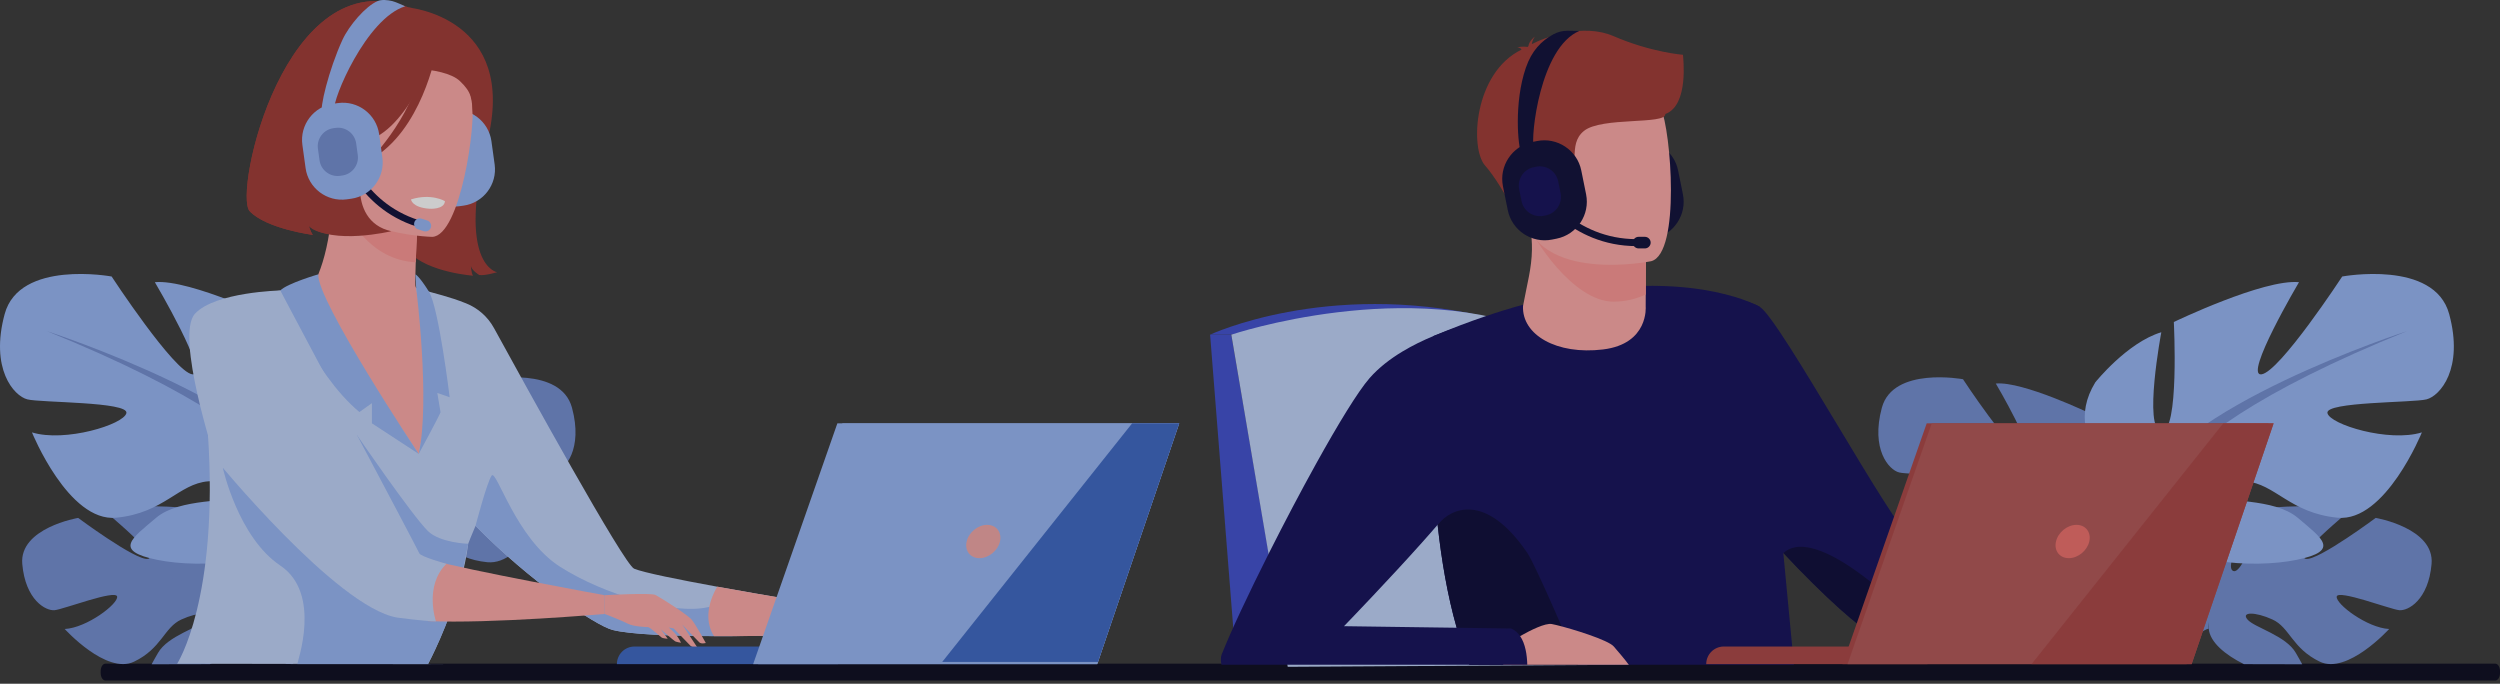 <svg width="596" height="163" viewBox="0 0 596 163" fill="none" xmlns="http://www.w3.org/2000/svg">
<rect x="0" y="0" width="596" height="163" fill="#333333" stroke="none"/>
<g opacity="0.75">
<path d="M594.899 162.225H25.101C24.496 162.225 24 161.417 24 160.433V160.017C24 159.032 24.496 158.225 25.101 158.225H594.899C595.504 158.225 596 159.032 596 160.017V160.433C596.002 161.417 595.506 162.225 594.899 162.225Z" fill="#010117"/>
<path d="M293.548 79.783H288.487L294.684 158.224H306.993L293.548 79.783Z" fill="#3A49CD"/>
<path d="M394.192 56.893L393.107 57.112C388.269 58.088 383.511 54.933 382.535 50.095L381.386 44.416C380.411 39.578 383.566 34.82 388.403 33.844L389.489 33.625C394.327 32.65 399.085 35.805 400.061 40.642L401.209 46.322C402.189 51.16 399.03 55.917 394.192 56.893Z" fill="#060632"/>
<path d="M288.487 79.783C288.487 79.783 316.126 66.81 353.992 75.442L293.548 79.783H288.487Z" fill="#3A49CD"/>
<path d="M306.993 158.972L293.548 79.787C293.548 79.787 335.894 65.564 368.749 79.787L388.294 158.476L306.993 158.972Z" fill="#BED2FA"/>
<path d="M579.688 134.451C578.935 143.041 574.085 145.695 571.952 145.468C569.819 145.241 557.342 140.475 557.072 142.225C556.799 143.975 564.312 149.684 569.571 149.953C569.571 149.953 559.643 160.903 553.042 157.744C546.442 154.584 545.882 149.574 541.768 147.694C537.654 145.813 534.145 145.822 535.841 147.736C537.54 149.65 544.986 151.513 547.338 155.674C547.893 156.654 548.436 157.563 548.848 158.362L534.953 158.333C530.548 156.145 526.834 153.125 526.56 149.869C526.539 149.62 526.518 149.385 526.501 149.158C526.072 144.152 526.072 144.152 526.072 144.152C526.072 144.152 518.938 135.83 522.648 128.923C523.262 127.774 524.179 126.668 525.475 125.641C525.475 125.641 532.126 121.615 537.549 121.944C537.549 121.944 533.346 128.99 532.164 133.176C531.747 134.653 531.705 135.772 532.353 136.104C533.06 136.47 533.977 135.406 534.928 133.702C537.305 129.432 539.879 121.132 539.879 121.132C539.879 121.132 543.876 120.745 548.427 120.686C550.468 120.661 552.622 120.698 554.574 120.871C556.728 121.06 558.638 121.409 559.879 122.007C559.879 122.007 559.605 122.23 559.151 122.613C558.473 123.18 557.384 124.102 556.176 125.174C552.588 128.346 547.927 132.823 549.669 133.226C551.078 133.555 555.508 130.921 559.449 128.309C563.118 125.881 566.365 123.466 566.365 123.466C566.365 123.466 580.437 125.86 579.688 134.451Z" fill="#6D89CF"/>
<path d="M572.768 134.681C572.768 134.681 534.516 133.209 526.068 144.147C526.068 144.147 524.2 149.742 518.45 154.836L517.554 157.276C517.554 157.276 524.184 150.289 526.556 149.864C526.552 149.868 522.846 136.314 572.768 134.681Z" fill="#6D89CF"/>
<path d="M520.057 154.778C519.728 155.135 519.236 155.628 518.534 156.275L518.517 156.292C518.273 156.519 518.037 156.763 517.806 157.02C517.453 157.411 517.112 157.845 516.788 158.299L515 158.295C516.843 156.031 518.445 154.841 518.445 154.841C518.445 154.841 518.445 154.841 518.45 154.837C518.593 154.753 521.887 152.759 520.057 154.778Z" fill="#6D89CF"/>
<path d="M5.308 134.451C6.061 143.041 10.912 145.695 13.044 145.468C15.177 145.241 27.655 140.475 27.924 142.225C28.197 143.975 20.684 149.684 15.425 149.953C15.425 149.953 25.354 160.903 31.954 157.744C38.555 154.584 39.114 149.574 43.228 147.694C47.343 145.813 50.851 145.822 49.156 147.736C47.456 149.65 40.01 151.513 37.658 155.674C37.103 156.654 36.561 157.563 36.148 158.362L50.043 158.333C54.448 156.145 58.163 153.125 58.436 149.869C58.457 149.62 58.478 149.385 58.495 149.158C58.924 144.152 58.924 144.152 58.924 144.152C58.924 144.152 66.059 135.83 62.348 128.923C61.734 127.774 60.817 126.668 59.521 125.641C59.521 125.641 52.87 121.615 47.448 121.944C47.448 121.944 51.651 128.99 52.833 133.176C53.249 134.653 53.291 135.772 52.643 136.104C51.937 136.47 51.019 135.406 50.069 133.702C47.692 129.432 45.117 121.132 45.117 121.132C45.117 121.132 41.121 120.745 36.569 120.686C34.529 120.661 32.375 120.698 30.423 120.871C28.269 121.06 26.359 121.409 25.118 122.007C25.118 122.007 25.392 122.23 25.846 122.613C26.523 123.18 27.613 124.102 28.82 125.174C32.408 128.346 37.07 132.823 35.328 133.226C33.919 133.555 29.489 130.921 25.547 128.309C21.879 125.881 18.631 123.466 18.631 123.466C18.631 123.466 4.559 125.86 5.308 134.451Z" fill="#6D89CF"/>
<path d="M12.228 134.681C12.228 134.681 50.481 133.209 58.928 144.147C58.928 144.147 60.796 149.742 66.547 154.836L67.443 157.276C67.443 157.276 60.813 150.289 58.44 149.864C58.444 149.868 62.151 136.314 12.228 134.681Z" fill="#6D89CF"/>
<path d="M64.94 154.778C65.268 155.135 65.76 155.628 66.463 156.275L66.48 156.292C66.724 156.519 66.959 156.763 67.19 157.02C67.544 157.411 67.885 157.845 68.209 158.299L69.996 158.295C68.154 156.031 66.551 154.841 66.551 154.841C66.551 154.841 66.551 154.841 66.547 154.837C66.404 154.753 63.11 152.759 64.94 154.778Z" fill="#6D89CF"/>
<path d="M504.403 129.916C504.403 129.916 519.838 121.275 512.635 109.542C512.635 109.542 506.872 102.34 500.701 100.489C500.701 100.489 503.995 117.981 500.701 118.393C497.407 118.806 498.437 98.638 498.437 98.638C498.437 98.638 482.182 90.817 475.8 91.436C475.8 91.436 485.884 108.516 482.59 108.103C479.296 107.691 467.98 90.405 467.98 90.405C467.98 90.405 451.312 87.317 448.637 97.195C445.961 107.073 450.282 112.012 452.751 112.63C455.221 113.248 471.064 113.042 470.655 115.099C470.243 117.156 459.545 120.45 453.576 118.599C453.576 118.599 460.159 134.855 468.804 134.034C477.445 133.21 480.121 127.863 485.472 127.451C490.823 127.038 494.731 128.481 492.056 129.92C489.38 131.359 480.327 130.391 476.007 134.064C471.686 137.736 468.186 140 476.213 141.649C484.239 143.294 498.643 142.267 501.521 136.091C504.403 129.916 504.403 129.916 504.403 129.916Z" fill="#6D89CF"/>
<path d="M456.251 100.283C456.251 100.283 499.464 114.275 504.403 129.916C504.403 129.916 504.196 136.912 508.517 144.939V148.027C508.517 148.027 503.99 137.53 501.521 136.092C501.521 136.088 511.192 122.508 456.251 100.283Z" fill="#6D89CF"/>
<path d="M512.522 158.266L510.052 158.262C509.972 154.691 509.56 150.681 508.344 147.627C508.193 147.244 508.029 146.878 507.848 146.529C507.848 146.525 507.844 146.521 507.844 146.517C507.331 145.511 506.986 144.775 506.767 144.237C505.505 141.14 508.525 144.943 508.525 144.943C508.525 144.943 512.139 150.437 512.522 158.266Z" fill="#6D89CF"/>
<path d="M80.594 129.916C80.594 129.916 65.159 121.275 72.361 109.542C72.361 109.542 78.124 102.34 84.296 100.489C84.296 100.489 81.002 117.981 84.296 118.393C87.59 118.806 86.559 98.638 86.559 98.638C86.559 98.638 102.814 90.817 109.196 91.436C109.196 91.436 99.112 108.516 102.406 108.103C105.7 107.691 117.017 90.405 117.017 90.405C117.017 90.405 133.684 87.317 136.36 97.195C139.035 107.073 134.715 112.012 132.245 112.63C129.776 113.248 113.933 113.042 114.341 115.099C114.753 117.156 125.451 120.45 131.421 118.599C131.421 118.599 124.837 134.855 116.192 134.034C107.551 133.21 104.876 127.863 99.525 127.451C94.173 127.038 90.265 128.481 92.941 129.92C95.616 131.359 104.669 130.391 108.99 134.064C113.31 137.736 116.81 140 108.784 141.649C100.757 143.294 86.353 142.267 83.475 136.091C80.594 129.916 80.594 129.916 80.594 129.916Z" fill="#6D89CF"/>
<path d="M128.745 100.283C128.745 100.283 85.533 114.275 80.594 129.916C80.594 129.916 80.8 136.912 76.48 144.939V148.027C76.48 148.027 81.006 137.53 83.475 136.092C83.475 136.088 73.804 122.508 128.745 100.283Z" fill="#6D89CF"/>
<path d="M72.475 158.266L74.944 158.262C75.024 154.691 75.436 150.681 76.652 147.627C76.803 147.244 76.968 146.878 77.148 146.529C77.148 146.525 77.153 146.521 77.153 146.517C77.666 145.511 78.011 144.775 78.23 144.237C79.492 141.14 76.471 144.943 76.471 144.943C76.471 144.943 72.857 150.437 72.475 158.266Z" fill="#6D89CF"/>
<path d="M510.374 117.993C510.374 117.993 490.03 106.601 499.525 91.141C499.525 91.141 507.118 81.646 515.258 79.206C515.258 79.206 510.917 102.264 515.258 102.807C519.6 103.349 518.241 76.766 518.241 76.766C518.241 76.766 539.67 66.46 548.08 67.272C548.08 67.272 534.791 89.787 539.128 89.244C543.469 88.701 558.387 65.917 558.387 65.917C558.387 65.917 580.359 61.849 583.884 74.869C587.41 87.889 581.714 94.397 578.462 95.213C575.206 96.025 554.319 95.756 554.861 98.469C555.404 101.183 569.51 105.52 577.376 103.08C577.376 103.08 568.698 124.51 557.306 123.424C545.913 122.339 542.388 115.288 535.333 114.746C528.283 114.203 523.125 116.1 526.655 118.002C530.184 119.903 542.115 118.624 547.811 123.466C553.507 128.309 558.117 131.291 547.541 133.462C536.961 135.633 517.976 134.274 514.177 126.138C510.374 117.993 510.374 117.993 510.374 117.993Z" fill="#93B3F4"/>
<path d="M573.843 78.933C573.843 78.933 516.882 97.38 510.37 117.993C510.37 117.993 510.639 127.214 504.943 137.795V141.863C504.943 141.863 510.913 128.031 514.165 126.129C514.169 126.133 501.422 108.229 573.843 78.933Z" fill="#6D89CF"/>
<path d="M507.265 136.861C507.265 136.865 507.261 136.865 507.261 136.869C506.971 137.576 506.516 138.556 505.839 139.881C505.839 139.885 505.835 139.885 505.835 139.89C505.599 140.348 505.385 140.832 505.183 141.337C505.183 141.337 505.183 141.337 505.183 141.341C503.231 146.229 502.848 152.973 502.92 158.286L499.651 158.278C499.26 146.44 504.951 137.799 504.951 137.799C505.036 137.685 508.906 132.831 507.265 136.861Z" fill="#6D89CF"/>
<path d="M74.622 117.993C74.622 117.993 94.967 106.601 85.472 91.141C85.472 91.141 77.878 81.646 69.738 79.206C69.738 79.206 74.08 102.264 69.738 102.807C65.397 103.349 66.755 76.766 66.755 76.766C66.755 76.766 45.326 66.46 36.916 67.272C36.916 67.272 50.206 89.787 45.869 89.244C41.527 88.701 26.61 65.917 26.61 65.917C26.61 65.917 4.637 61.849 1.112 74.869C-2.413 87.889 3.283 94.397 6.535 95.213C9.791 96.025 30.678 95.756 30.135 98.469C29.592 101.183 15.487 105.52 7.62 103.08C7.62 103.08 16.299 124.51 27.691 123.424C39.083 122.339 42.608 115.288 49.663 114.746C56.714 114.203 61.871 116.1 58.342 118.002C54.812 119.903 42.882 118.624 37.186 123.466C31.49 128.309 26.879 131.291 37.455 133.462C48.035 135.633 67.021 134.274 70.819 126.138C74.622 117.993 74.622 117.993 74.622 117.993Z" fill="#93B3F4"/>
<path d="M11.154 78.933C11.154 78.933 68.114 97.38 74.626 117.993C74.626 117.993 74.357 127.214 80.053 137.795V141.863C80.053 141.863 74.084 128.031 70.832 126.129C70.828 126.133 83.575 108.229 11.154 78.933Z" fill="#6D89CF"/>
<path d="M77.731 136.861C77.731 136.865 77.735 136.865 77.735 136.869C78.026 137.576 78.48 138.556 79.157 139.881C79.157 139.885 79.162 139.885 79.162 139.89C79.397 140.348 79.612 140.832 79.814 141.337C79.814 141.337 79.814 141.337 79.814 141.341C81.766 146.229 82.148 152.973 82.077 158.286L85.346 158.278C85.737 146.44 80.045 137.799 80.045 137.799C79.961 137.685 76.091 132.831 77.731 136.861Z" fill="#6D89CF"/>
<path d="M427.674 158.472H350.298C349.154 155.699 348.152 152.738 347.273 149.65C345.069 141.935 343.639 133.432 342.73 125.103C342.717 124.998 342.705 124.888 342.696 124.783C341.135 110.337 341.127 96.442 341.337 88.096C341.459 83.266 341.649 80.292 341.661 80.144V80.14C341.825 80.069 341.994 80.001 342.158 79.938C346.259 78.218 350.197 76.733 353.966 75.45C353.987 75.445 354 75.441 354 75.441C357.172 74.36 360.222 73.426 363.158 72.623C368.32 71.205 373.124 70.187 377.567 69.48C382.804 68.651 387.541 68.256 391.79 68.168C391.983 68.159 392.169 68.159 392.362 68.155C393.481 68.134 394.566 68.138 395.618 68.163C406.211 68.391 413.257 70.498 416.825 71.903C417.321 72.097 417.746 72.282 418.099 72.446C418.146 72.467 418.192 72.484 418.238 72.505C418.642 72.686 418.953 72.837 419.172 72.947C419.197 72.959 419.231 72.976 419.256 72.993C419.362 73.048 419.463 73.106 419.559 73.165L425.138 131.804L427.674 158.472Z" fill="#0B0754"/>
<path d="M504.781 145.797C497.028 149.398 450.917 152.418 446.487 151.144C444.216 150.487 434.708 142.116 425.146 131.813C425.138 131.809 425.138 131.809 425.138 131.809C416.089 122.066 406.96 110.598 403.885 102.344C397.553 85.382 402.997 70.326 402.997 70.326C402.997 70.326 414.764 70.276 419.559 73.174C424.355 76.077 451.779 126.584 455.448 127.918C459.116 129.26 502.556 131.742 507.528 134.102C507.524 134.093 512.526 142.196 504.781 145.797Z" fill="#0B0754"/>
<path d="M392.345 70.209L392.333 73.065C392.333 73.065 393.124 81.992 382.131 83.313C371.139 84.638 362.801 79.859 363.087 72.968C364.067 67.63 365.152 63.966 365.215 59.549C365.241 57.908 365.127 56.166 364.816 54.202L386.123 53.743L392.4 54.757L392.345 70.209Z" fill="#FDA6A4"/>
<path d="M392.404 54.761L392.345 70.209C390.082 71.265 387.533 71.913 384.668 71.917C374.874 71.934 365.127 56.171 364.82 54.206L392.404 54.761Z" fill="#FC9290"/>
<path d="M393.658 62.266C393.658 62.266 366.377 67.819 363.179 50.777C359.982 33.735 354.307 22.974 371.589 18.708C388.87 14.442 393.485 20.307 395.938 25.738C398.391 31.165 400.671 60.381 393.658 62.266Z" fill="#FDA6A4"/>
<path d="M401.226 13.063C401.226 13.063 393.616 12.491 384.634 8.599C377.344 5.444 368.156 8.944 365.178 10.522C365.257 10.042 365.447 9.386 365.901 8.726C365.901 8.726 364.563 9.676 364.366 11.006C364.227 11.107 364.168 11.178 364.202 11.199C364.202 11.199 362.683 10.926 361.707 11.363C361.707 11.363 362.388 11.267 362.632 11.704C362.658 11.75 362.695 11.788 362.742 11.826C351.388 17.333 350.365 35.296 354.029 39.448C358.438 44.441 363.73 55.695 363.73 55.695C363.73 55.695 365.649 53.032 364.845 48.632C364.037 44.231 367.84 44.227 372.636 42.22C377.432 40.214 373.423 34.619 377.617 31.211C381.811 27.803 397.213 29.781 397.011 27.181C402.723 25.09 401.226 13.648 401.226 13.063Z" fill="#9E332E"/>
<path d="M350.294 158.472C349.15 155.7 348.148 152.738 347.269 149.65C345.065 141.935 343.634 133.433 342.726 125.103C342.713 124.998 342.7 124.889 342.692 124.784C342.751 124.809 342.848 124.969 342.911 124.893C345.923 121.233 354.147 117.228 364.109 131.809C366.095 134.716 374.811 155.069 376.199 158.472H350.294Z" fill="#030231"/>
<path d="M358.379 158.472C358.156 157.155 358.404 155.502 359.431 153.436C359.431 153.436 360.71 152.608 362.401 151.644C364.925 150.218 368.383 148.493 369.948 148.771C370.23 148.821 370.609 148.906 371.059 149.015C374.773 149.907 383.427 152.574 384.735 154.135C385.812 155.418 387.28 157.054 388.294 158.476H358.379V158.472Z" fill="#FDA6A4"/>
<path d="M364.105 158.472H291.196C291.003 157.534 290.994 156.671 291.251 156.019C293.426 150.525 297.671 141.485 302.559 131.78C306.156 124.641 310.093 117.144 313.816 110.443C318.982 101.133 323.715 93.35 326.496 90.157C328.687 87.646 331.456 85.538 334.341 83.801C336.79 82.324 339.322 81.113 341.657 80.145V80.141C341.821 80.069 341.99 80.002 342.154 79.939C347.231 77.882 351.253 76.981 351.253 76.981C351.253 76.981 351.308 79.287 351.312 82.825C351.329 93.102 350.933 113.812 347.652 118.865C346.739 120.274 345.035 122.403 342.907 124.897C342.843 124.969 342.785 125.036 342.721 125.108C341.569 126.458 340.294 127.909 338.952 129.407C331.342 137.93 321.704 147.942 320.53 149.158C320.451 149.242 320.408 149.284 320.408 149.284H320.547L340.992 149.57L347.265 149.654L360.268 149.835C361.164 150.222 361.867 150.858 362.401 151.649C363.659 153.483 364.046 156.162 364.105 158.472Z" fill="#0B0754"/>
<path d="M504.781 145.796C497.028 149.397 450.917 152.418 446.487 151.143C444.216 150.487 434.708 142.115 425.146 131.813C425.617 131.876 429.992 124.585 449.937 142.031C449.937 142.031 455.162 144.358 469.372 143.053C483.583 141.749 501.836 141.27 504.781 145.796Z" fill="#030231"/>
<path d="M459.478 158.333H406.762C406.762 156.01 408.643 154.13 410.965 154.13H459.478V158.333Z" fill="#A83F3F"/>
<path d="M459.326 100.922H540.83L521.281 158.333H439.251L459.326 100.922Z" fill="#A83F3F"/>
<path d="M542.029 100.918L522.479 158.333H440.45L460.53 100.918H542.029Z" fill="#B05050"/>
<path d="M498.088 129.095C497.583 131.287 495.392 133.067 493.2 133.067C491.008 133.067 489.637 131.287 490.146 129.095C490.651 126.903 492.842 125.124 495.034 125.124C497.226 125.124 498.593 126.903 498.088 129.095Z" fill="#ED6966"/>
<path d="M542.029 100.918L522.479 158.333H484.319L530.026 100.918H542.029Z" fill="#A83F3F"/>
<path d="M371.109 56.893L370.024 57.112C365.186 58.088 360.428 54.933 359.452 50.095L358.304 44.416C357.328 39.578 360.483 34.82 365.321 33.844L366.406 33.625C371.244 32.65 376.002 35.805 376.978 40.642L378.126 46.322C379.102 51.16 375.947 55.917 371.109 56.893Z" fill="#060632"/>
<path d="M362.653 36.445C361.926 35.132 360.857 24.56 363.764 16.147C365.169 12.079 367.441 9.761 370.289 8.196C371.32 7.628 372.472 7.329 373.65 7.329L376.515 7.375C367.087 11.368 364.9 32.722 365.636 34.997C365.615 34.926 365.586 34.875 365.565 34.838L362.653 36.445Z" fill="#060632"/>
<path d="M390.166 58.673C374.319 58.673 366.477 46.153 366.402 46.023L367.819 45.156L367.113 45.59L367.819 45.156C367.891 45.274 375.278 57.011 390.17 57.011C390.271 57.011 390.368 57.011 390.469 57.011L390.486 58.673C390.381 58.673 390.271 58.673 390.166 58.673Z" fill="#060632"/>
<path d="M368.551 51.336L368.009 51.446C365.598 51.934 363.23 50.36 362.742 47.95L362.17 45.118C361.682 42.708 363.255 40.335 365.666 39.852L366.208 39.742C368.619 39.254 370.991 40.827 371.475 43.238L372.047 46.069C372.535 48.475 370.962 50.848 368.551 51.336Z" fill="#0B0754"/>
<path d="M392.135 59.224H390.642C389.88 59.224 389.257 58.602 389.257 57.84C389.257 57.079 389.88 56.456 390.642 56.456H392.135C392.896 56.456 393.519 57.079 393.519 57.84C393.519 58.602 392.896 59.224 392.135 59.224Z" fill="#060632"/>
<path d="M91.527 34.43C91.527 34.43 78.234 41.228 87.922 55.83C87.922 55.83 76.5 57.151 73.627 53.865C73.627 53.865 74.06 55.304 74.565 56.002C74.565 56.002 63.501 54.551 59.534 50.357C55.567 46.163 67.931 -9.624 97.404 1.793C97.404 1.793 123.608 4.183 116.171 33.719C108.733 63.255 118.505 64.896 118.505 64.896C118.505 64.896 115.565 65.779 114.252 65.56C114.252 65.56 112.456 64.509 112.258 63.385C112.258 63.385 112.359 65.114 112.759 65.724C112.759 65.724 102.044 64.955 97.446 60.087C92.852 55.224 88.99 40.353 91.527 34.43Z" fill="#9E332E"/>
<path d="M110.504 49.023L109.44 49.17C104.699 49.826 100.286 46.486 99.625 41.749L98.855 36.188C98.199 31.447 101.539 27.034 106.276 26.373L107.341 26.226C112.082 25.57 116.495 28.91 117.155 33.647L117.925 39.208C118.585 43.949 115.245 48.366 110.504 49.023Z" fill="#93B3F4"/>
<path d="M113.541 93.62C109.574 96.682 107.063 107.738 100.668 109.56C76.694 116.404 63.821 87.932 59.614 74.033C62.824 71.972 65.916 71.395 67.704 71.088C69.445 70.794 71.284 70.562 72.807 70.407C75.423 68.181 79.049 59.435 79.268 46.129L80.425 46.377L99.814 50.635C99.814 50.635 99.251 56.755 99.112 62.523C99.011 67.037 98.864 68.114 99.213 68.652C100.723 68.9 102.498 72.758 102.498 72.758C102.498 72.758 102.498 72.762 102.511 72.775C102.789 73.187 108.8 82.026 113.541 93.62Z" fill="#FDA6A4"/>
<path d="M99.819 50.643C99.819 50.643 99.251 56.76 99.116 62.532C88.229 62.002 82.676 51.943 80.429 46.386L99.819 50.643Z" fill="#FC9290"/>
<path d="M198.431 151.194C198.431 151.194 187.031 151.615 174.65 151.657C173.186 151.665 171.701 151.665 170.228 151.657C160.145 151.615 150.233 151.262 146.018 150.172C141.9 149.112 126.053 138.372 113.373 125.36C113.369 125.356 113.369 125.352 113.369 125.352C112.385 127.695 111.644 129.487 111.623 129.63C111.249 132.55 110.626 135.478 109.873 138.288C107 149.007 102.208 158.009 102.04 158.321L95.25 158.308L42.236 158.232C42.236 158.232 52.248 142.806 49.56 103.295C49.492 102.294 58.789 70.415 58.789 70.415C58.789 70.415 66.013 69.153 74.363 68.48C75.15 69.199 76.774 90.17 87.215 91.386C88.915 91.583 99.81 108.23 99.81 108.23L103.113 91.226L99.209 68.665C104.219 70.133 106.966 70.659 111.131 72.325C113.966 73.46 116.314 75.551 117.778 78.231C125.077 91.567 148.757 134.577 151.176 135.578C153.439 136.517 161.97 138.22 170.994 139.869H171.003C183.08 142.074 196.046 144.169 196.046 144.169L198.431 151.194Z" fill="#BED2FA"/>
<path d="M105.826 158.321L102.031 158.333C102.031 158.333 102.04 158.321 102.044 158.316L105.826 158.321Z" fill="#BED2FA"/>
<path d="M103.05 56.469C103.05 56.469 77.27 55.964 77.83 39.915C78.389 23.866 75.444 12.991 91.927 12.634C108.409 12.276 111.392 18.515 112.506 23.917C113.621 29.318 109.768 56.187 103.05 56.469Z" fill="#FDA6A4"/>
<path d="M174.646 151.653C173.182 151.661 171.697 151.661 170.224 151.653C160.14 151.611 150.229 151.258 146.014 150.168C141.895 149.108 126.048 138.368 113.369 125.356C113.365 125.352 113.365 125.348 113.365 125.348C113.365 125.348 116.04 115.108 117.193 113.392C118.346 111.675 122.897 128.335 133.524 135.116C144.155 141.893 160.788 146.643 168.865 144.724C174.305 143.433 174.86 148.321 174.646 151.653Z" fill="#93B3F4"/>
<path d="M97.985 47.538C97.985 47.538 98.149 49.461 102.376 49.764C102.376 49.764 105.927 50.02 106.074 47.955C106.074 47.95 102.843 46.011 97.985 47.538Z" fill="white"/>
<path d="M99.381 54.029C84.733 49.401 81.14 35.536 81.107 35.397L82.668 35.01L81.885 35.203L82.668 35.01C82.701 35.14 86.1 48.148 99.869 52.498C99.962 52.527 100.054 52.556 100.147 52.582L99.68 54.121C99.575 54.088 99.478 54.058 99.381 54.029Z" fill="#060632"/>
<path d="M101.039 55.114L99.659 54.677C98.956 54.454 98.561 53.697 98.784 52.994C99.007 52.291 99.764 51.896 100.467 52.119L101.846 52.556C102.549 52.779 102.944 53.537 102.721 54.239C102.498 54.942 101.741 55.333 101.039 55.114Z" fill="#93B3F4"/>
<path d="M104.514 10.505C104.514 10.505 97.913 30.059 88.01 33.374C78.107 36.689 74.826 32.764 74.826 32.764C74.826 32.764 82.121 26.062 82.958 15.217C82.958 15.217 98.956 2.512 104.514 10.505Z" fill="#9E332E"/>
<path d="M92.188 16.26C92.188 16.26 105.628 15.507 109.646 19.331C112.544 22.091 112.477 23.534 112.7 27.211C112.7 27.211 118.577 18.145 112.532 11.797C106.116 5.07 92.188 16.26 92.188 16.26Z" fill="#9E332E"/>
<path d="M103.941 12.57C103.941 12.57 100.576 31.278 88.271 38.072C88.271 38.072 100.189 25.872 100.399 13.668C100.61 1.469 103.941 12.57 103.941 12.57Z" fill="#9E332E"/>
<path d="M59.534 50.357C63.497 54.551 74.561 56.002 74.561 56.002C74.056 55.304 73.627 53.861 73.627 53.861C79.315 58.472 93.281 55.123 93.281 55.123C82.142 52.662 85.747 36.584 89.537 35.898C91.746 23.774 96.125 8.676 98.178 1.894C97.686 1.814 97.404 1.789 97.404 1.789C67.935 -9.624 55.571 46.167 59.534 50.357Z" fill="#9E332E"/>
<path d="M83.736 47.374L82.672 47.521C77.93 48.177 73.517 44.837 72.857 40.1L72.087 34.534C71.431 29.793 74.771 25.38 79.508 24.72L80.572 24.573C85.314 23.916 89.727 27.256 90.387 31.993L91.157 37.555C91.813 42.3 88.477 46.717 83.736 47.374Z" fill="#93B3F4"/>
<path d="M76.774 27.08C76.143 25.894 78.36 16.677 81.624 9.533C83.202 6.08 87.181 1.452 90.021 0.261C91.047 -0.168 92.41 0.005 93.521 0.257C94.329 0.438 96.596 1.498 96.596 1.498C87.261 4.409 79.146 23.975 79.735 25.999C79.718 25.936 79.693 25.89 79.672 25.856L76.774 27.08Z" fill="#93B3F4"/>
<path d="M81.595 41.842L81.065 41.917C78.705 42.246 76.504 40.58 76.176 38.22L75.793 35.447C75.465 33.087 77.131 30.887 79.491 30.559L80.021 30.488C82.381 30.159 84.582 31.825 84.91 34.185L85.293 36.958C85.621 39.313 83.955 41.514 81.595 41.842Z" fill="#6D89CF"/>
<path d="M144.15 141.897C144.15 141.897 155.206 141.262 156.279 141.842C158.024 142.785 163.96 146.609 164.894 147.719C165.828 148.83 168.264 153.289 168.264 153.289C168.264 153.289 167.208 153.583 166.733 153.154C166.257 152.725 162.648 148.893 162.648 148.893L166.354 154.522C166.354 154.522 165.075 154.467 164.566 153.907C164.057 153.348 160.595 149.827 160.595 149.827L159.417 149.595C159.417 149.595 160.62 150.559 161.272 151.43C161.924 152.3 162.357 153.239 162.357 153.239C162.357 153.239 161.302 153.062 160.973 152.902C160.645 152.746 157.541 150.029 157.541 150.029L159.186 152.275C159.186 152.275 158.075 152.22 157.713 151.972C157.351 151.724 154.928 149.499 154.499 149.503C154.07 149.507 150.982 149.381 149.657 148.678C148.332 147.976 144.171 146.365 144.171 146.365L144.15 141.897Z" fill="#FDA6A4"/>
<path d="M75.89 65.395C75.89 65.395 68.499 67.549 66.812 69.249C66.812 69.249 74.54 89.008 85.684 98.23L88.662 96.118V100.922L99.819 108.221C99.819 108.221 75.318 71.373 75.89 65.395Z" fill="#93B3F4"/>
<path d="M109.873 138.288C107 149.007 102.208 158.009 102.04 158.321L105.826 158.325L102.031 158.337H66.812C66.812 158.337 70.897 158.329 70.888 158.312C70.791 157.955 76.845 141.548 66.812 134.825C56.758 128.09 53.114 111.528 53.114 111.528L85.099 103.716C85.099 103.716 98.279 122.945 102.031 126.614C104.913 129.428 111.623 129.638 111.623 129.638L109.873 138.288Z" fill="#93B3F4"/>
<path d="M99.213 68.656C99.213 68.656 102.616 95.542 99.819 108.221C99.819 108.221 104.383 99.833 105.027 98.293L104.257 93.683L107.202 94.705C107.202 94.705 104.602 73.271 102.25 69.514C99.899 65.758 99.032 65.392 99.032 65.392L99.213 68.656Z" fill="#93B3F4"/>
<path d="M198.431 151.194C198.431 151.194 184.166 151.72 170.224 151.657C166.766 146.293 171.002 139.865 171.002 139.865H171.011C183.089 142.07 196.054 144.165 196.054 144.165L198.431 151.194Z" fill="#FDA6A4"/>
<path d="M199.781 158.333H147.066C147.066 156.011 148.946 154.131 151.268 154.131H199.781V158.333Z" fill="#3662C1"/>
<path d="M281.129 100.918L261.584 158.333H179.551L199.63 100.918H281.129Z" fill="#93B3F4"/>
<path d="M281.129 100.918L261.761 157.803L261.584 158.333H180.75L200.829 100.918H281.129Z" fill="#93B3F4"/>
<path d="M238.392 129.096C237.887 131.288 235.695 133.068 233.503 133.068C231.312 133.068 229.944 131.288 230.449 129.096C230.954 126.904 233.146 125.125 235.338 125.125C237.529 125.125 238.897 126.904 238.392 129.096Z" fill="#EFA2A2"/>
<path d="M281.129 100.918L261.761 157.803H224.623L269.905 100.918H281.129Z" fill="#3662C1"/>
<path d="M144.163 146.365C144.163 146.365 117.025 148.737 102.027 148.069V133.332C111.854 136.045 144.15 141.901 144.15 141.901L144.163 146.365Z" fill="#FDA6A4"/>
<path d="M66.812 69.249C66.812 69.249 51.293 69.602 46.489 74.789C41.684 79.976 51.255 109.298 51.255 109.298C51.255 109.298 80.181 144.728 94.653 147.223C94.653 147.223 100.976 148.085 103.929 148.136C103.929 148.136 101.034 139.709 106.419 134.421C106.419 134.421 100.223 132.688 99.966 131.918C99.709 131.148 66.812 69.249 66.812 69.249Z" fill="#BED2FA"/>
</g>
</svg>
